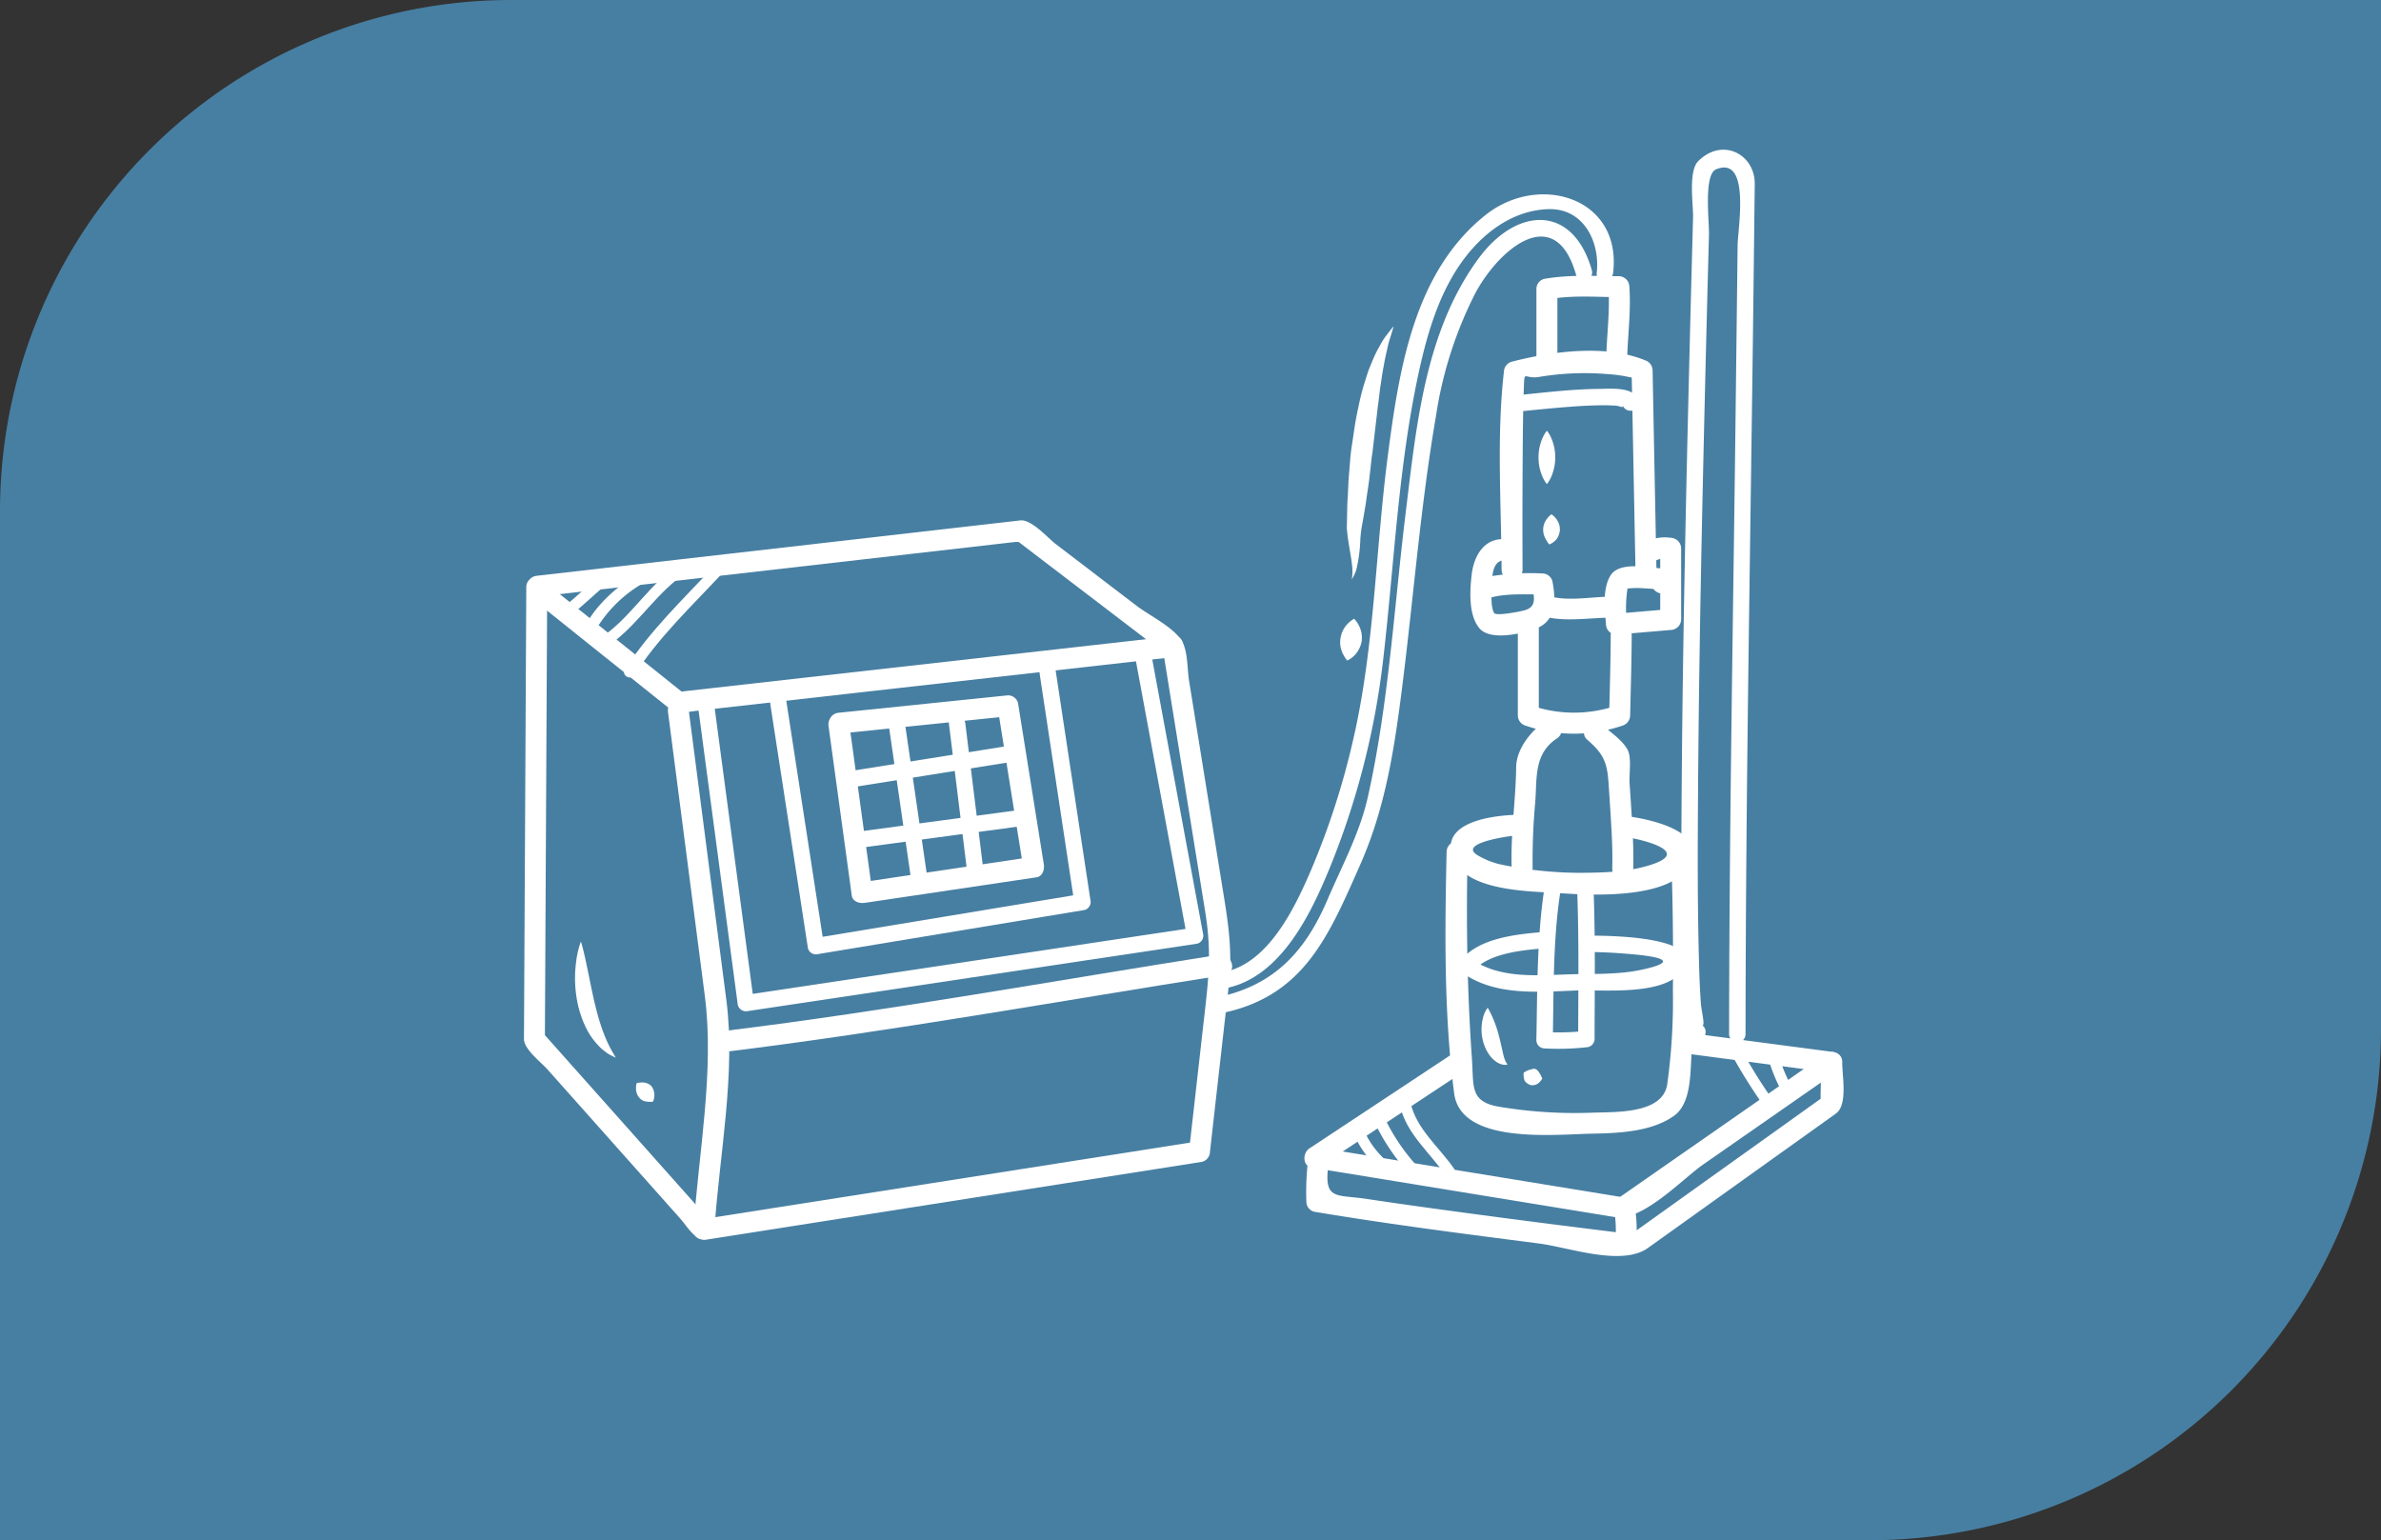 <svg xmlns="http://www.w3.org/2000/svg" width="354" height="229" viewBox="0 0 354 229">
  <rect x="0" y="0" width="354" height="229" fill="#333333" stroke="none"/>
  <g id="Grupo_108433" data-name="Grupo 108433" transform="translate(15749 3512)">
    <path id="Rectángulo_39644" data-name="Rectángulo 39644" d="M76,0H354a0,0,0,0,1,0,0V153a76,76,0,0,1-76,76H0a0,0,0,0,1,0,0V76A76,76,0,0,1,76,0Z" transform="translate(-15749 -3512)" fill="#477fa2"/>
    <g id="Grupo_108432" data-name="Grupo 108432">
      <g id="Grupo_108052" data-name="Grupo 108052" transform="translate(262.732 809.555)">
        <g id="Grupo_54020" data-name="Grupo 54020" transform="translate(-15933.83 -4244.191)">
          <path id="Trazado_45090" data-name="Trazado 45090" d="M96.329,1744.7q-.126,24.934-.256,49.869-.044,8.728-.09,17.454c-.006,1.507,2.577,3.483,3.432,4.445q5.267,5.91,10.526,11.823,4.655,5.225,9.306,10.454c.977,1.1,2.221,3.356,3.944,3.086l17.127-2.688q27.518-4.323,55.03-8.639l1.484-.234a1.582,1.582,0,0,0,1.145-1.5q1.392-12.322,2.79-24.643c.612-5.4-.12-9.594-1-15.022q-2.456-15.215-4.91-30.429c-.266-1.641-.163-4.3-1.03-5.783-1.225-2.09-4.87-3.85-6.727-5.266q-6.025-4.6-12.05-9.2c-1.128-.859-3.624-3.708-5.27-3.518l-18.544,2.124q-26.423,3.025-52.845,6.05c-.169.02-.341.041-.509.058-1.974.226-1.994,3.348,0,3.12q24.225-2.776,48.452-5.549l22.449-2.572c1.094-.125,1.064.213.405-.292q1.35,1.032,2.7,2.063l12.661,9.662,5.057,3.86c1.49,1.135,1.594,2.059,1.377.71q.671,4.154,1.34,8.313,2.47,15.29,4.936,30.583c1.025,6.35.5,10.058-.279,16.925q-.827,7.314-1.656,14.63-.221,1.937-.439,3.875c.082-.721,2-1.345.011-1.032l-51.877,8.143q-9.962,1.566-19.926,3.129c-1.629.255.589.344.579.334l-2.228-2.5q-4.654-5.227-9.307-10.457-4.948-5.554-9.895-11.113l-2.965-3.33c-1.178-1.324-.184.549-.183.066q.051-9.789.1-19.579.121-23.711.243-47.429A1.56,1.56,0,0,0,96.329,1744.7Z" transform="translate(-95.983 -1734.898)" fill="#fff"/>
        </g>
        <g id="Grupo_54021" data-name="Grupo 54021" transform="translate(-15933.22 -4235.172)">
          <path id="Trazado_45091" data-name="Trazado 45091" d="M97.043,1745.2l20.453,16.36c1.209.968,2.373.556,3.829.391q6.375-.72,12.748-1.436,29.162-3.287,58.326-6.572c1.975-.223,2-3.343,0-3.119q-27.437,3.091-54.869,6.183l-13.709,1.545-3.835.431c-1.614.183-.53.177-.286.374q-10.225-8.183-20.45-16.362c-1.554-1.242-3.775.949-2.206,2.206Z" transform="translate(-96.506 -1742.622)" fill="#fff"/>
        </g>
        <g id="Grupo_54022" data-name="Grupo 54022" transform="translate(-15912.438 -4217.229)">
          <path id="Trazado_45092" data-name="Trazado 45092" d="M114.319,1759.472l5.479,42.236c1.458,11.233-.948,23.473-1.683,34.752-.132,2.01,2.987,2,3.118,0,.718-11,3.191-23.137,1.771-34.085q-2.785-21.452-5.567-42.9c-.256-1.965-3.377-1.99-3.118,0Z" transform="translate(-114.304 -1757.989)" fill="#fff"/>
        </g>
        <g id="Grupo_54023" data-name="Grupo 54023" transform="translate(-15905.445 -4179.62)">
          <path id="Trazado_45093" data-name="Trazado 45093" d="M121.778,1804.656c24.842-3.05,49.569-7.545,74.293-11.428,1.982-.312,1.136-3.315-.829-3.008-24.447,3.84-48.9,8.3-73.464,11.316-1.969.243-1.993,3.362,0,3.12Z" transform="translate(-120.293 -1790.198)" fill="#fff"/>
        </g>
        <g id="Grupo_54024" data-name="Grupo 54024" transform="translate(-15897.213 -4222.826)">
          <path id="Trazado_45094" data-name="Trazado 45094" d="M127.359,1759.218q2.8,18.125,5.59,36.251a1.231,1.231,0,0,0,1.5.851l39.64-6.559a1.236,1.236,0,0,0,.851-1.5l-5.177-34.177c-.237-1.553-2.588-.891-2.354.648q2.589,17.089,5.179,34.18c.284-.5.569-1,.854-1.5q-19.822,3.281-39.64,6.559c.5.287,1,.57,1.5.855q-2.8-18.125-5.587-36.252c-.239-1.551-2.591-.89-2.354.649Z" transform="translate(-127.343 -1753.196)" fill="#fff"/>
        </g>
        <g id="Grupo_54025" data-name="Grupo 54025" transform="translate(-15908.045 -4225.585)">
          <path id="Trazado_45095" data-name="Trazado 45095" d="M183.118,1752.364q3.887,20.974,7.768,41.948c.285-.5.567-1,.854-1.5l-66.806,10.023,1.545,1.176q-2.981-22.359-5.96-44.72c-.2-1.535-2.648-1.555-2.44,0q2.981,22.362,5.959,44.72a1.255,1.255,0,0,0,1.545,1.177q33.4-5.013,66.806-10.022a1.234,1.234,0,0,0,.852-1.5q-3.887-20.976-7.768-41.949c-.287-1.545-2.639-.89-2.354.649Z" transform="translate(-118.066 -1750.833)" fill="#fff"/>
        </g>
        <g id="Grupo_54026" data-name="Grupo 54026" transform="translate(-15888.563 -4218.174)">
          <path id="Trazado_45096" data-name="Trazado 45096" d="M134.767,1761.748q1.725,12.6,3.453,25.2c.126.912,1.17,1.2,1.918,1.09l25.546-3.8c.9-.134,1.211-1.163,1.091-1.917q-1.92-12-3.839-23.994a1.537,1.537,0,0,0-1.5-1.146l-25.162,2.589c-1.979.2-2,3.324,0,3.119l25.094-2.583c-1.444.149-1.577-2.042-1.27-.12q.219,1.359.436,2.719.659,4.121,1.318,8.247.962,6,1.92,12,.545-.96,1.088-1.92-12.772,1.9-25.546,3.8l1.918,1.091q-1.727-12.6-3.454-25.2C137.5,1758.935,134.5,1759.783,134.767,1761.748Z" transform="translate(-134.75 -1757.18)" fill="#fff"/>
        </g>
        <g id="Grupo_54027" data-name="Grupo 54027" transform="translate(-15870.666 -4215.184)">
          <path id="Trazado_45097" data-name="Trazado 45097" d="M150.089,1760.9q1.382,11.221,2.761,22.44c.191,1.54,2.633,1.559,2.442,0q-1.382-11.22-2.763-22.44c-.189-1.542-2.632-1.56-2.44,0Z" transform="translate(-150.078 -1759.741)" fill="#fff"/>
        </g>
        <g id="Grupo_54028" data-name="Grupo 54028" transform="translate(-15879.604 -4215.23)">
          <path id="Trazado_45098" data-name="Trazado 45098" d="M142.439,1761.235q1.734,11.959,3.466,23.917c.227,1.553,2.577.89,2.354-.648q-1.732-11.961-3.466-23.918c-.225-1.553-2.576-.889-2.354.649Z" transform="translate(-142.424 -1759.701)" fill="#fff"/>
        </g>
        <g id="Grupo_54029" data-name="Grupo 54029" transform="translate(-15886.18 -4210.843)">
          <path id="Trazado_45099" data-name="Trazado 45099" d="M138.324,1769.742q12.266-1.958,24.535-3.913c1.552-.248.891-2.6-.648-2.353l-24.535,3.912c-1.549.248-.89,2.6.648,2.354Z" transform="translate(-136.792 -1763.459)" fill="#fff"/>
        </g>
        <g id="Grupo_54030" data-name="Grupo 54030" transform="translate(-15884.749 -4201.099)">
          <path id="Trazado_45100" data-name="Trazado 45100" d="M139.176,1777.365q11.567-1.554,23.131-3.107c1.535-.207,1.555-2.649,0-2.442q-11.567,1.556-23.131,3.107c-1.535.207-1.556,2.648,0,2.442Z" transform="translate(-138.017 -1771.803)" fill="#fff"/>
        </g>
        <g id="Grupo_54031" data-name="Grupo 54031" transform="translate(-15831.585 -4292.659)">
          <path id="Trazado_45101" data-name="Trazado 45101" d="M184.71,1811.57c8.7-1.054,13.421-10.792,16.372-17.988a117.885,117.885,0,0,0,8-31.327c1.625-14.131,2.221-28.377,5.239-42.317,1.324-6.106,3.212-12.514,7.154-17.476,3.015-3.8,7.252-6.757,12.2-6.873,5.25-.124,7.643,4.986,7.122,9.462-.181,1.561,2.261,1.544,2.442,0,1.3-11.207-11.025-14.892-18.948-8.608-10.695,8.479-12.883,23.032-14.552,35.8-1.834,14.029-1.959,28.442-5.158,42.257a114.491,114.491,0,0,1-6.305,19.473c-2.464,5.719-6.568,14.3-13.568,15.154-1.54.187-1.559,2.631,0,2.44Z" transform="translate(-183.548 -1693.39)" fill="#fff"/>
        </g>
        <g id="Grupo_54032" data-name="Grupo 54032" transform="translate(-15832.146 -4288.848)">
          <path id="Trazado_45102" data-name="Trazado 45102" d="M184.6,1814.68c12.634-2.34,16.344-11.4,21.083-22.1,3.844-8.679,5.152-17.569,6.332-26.973,1.659-13.246,2.694-26.582,4.954-39.747a59.791,59.791,0,0,1,5.844-18.295c3.534-6.622,11.9-13.714,15-2.739a1.222,1.222,0,0,0,2.354-.649c-2.818-9.945-11.211-9.511-16.892-1.755-7.94,10.836-9.21,24.825-10.8,37.762-1.721,14.054-2.527,28.376-5.615,42.22-1.2,5.382-3.866,10.29-6.022,15.334-3.371,7.883-8.188,12.975-16.9,14.587-1.545.287-.89,2.638.649,2.353Z" transform="translate(-183.068 -1696.654)" fill="#fff"/>
        </g>
        <g id="Grupo_54033" data-name="Grupo 54033" transform="translate(-15783.303 -4280.544)">
          <path id="Trazado_45103" data-name="Trazado 45103" d="M228.016,1716.775v-11.048q-.573.752-1.144,1.5c3.4-.6,6.859-.312,10.287-.287l-1.558-1.559c.27,3.808-.3,7.585-.346,11.392-.028,2.011,3.092,2.008,3.118,0,.05-3.807.615-7.584.347-11.392a1.589,1.589,0,0,0-1.561-1.56c-3.729-.026-7.422-.251-11.116.4a1.553,1.553,0,0,0-1.144,1.5v11.048a1.56,1.56,0,0,0,3.118,0Z" transform="translate(-224.898 -1703.765)" fill="#fff"/>
        </g>
        <g id="Grupo_54034" data-name="Grupo 54034" transform="translate(-15788.748 -4269.401)">
          <path id="Trazado_45104" data-name="Trazado 45104" d="M223.62,1745.9q-.039-8.6.02-17.211c.023-3.411.055-6.826.185-10.236.09-2.353.088-.828,2.435-1.287a40.715,40.715,0,0,1,9.864-.4,21,21,0,0,1,3.351.453c1.8.343.375-.294.365-.774.015.806.029,1.609.047,2.415q.095,4.927.191,9.857.166,8.593.333,17.18c.039,2.01,3.156,2.012,3.118,0q-.287-14.844-.576-29.69a1.618,1.618,0,0,0-1.144-1.5c-5.9-2.4-13.855-1.307-19.817.23a1.609,1.609,0,0,0-1.145,1.5c-1.1,9.654-.385,19.753-.344,29.459a1.56,1.56,0,0,0,3.119,0Z" transform="translate(-220.235 -1713.308)" fill="#fff"/>
        </g>
        <g id="Grupo_54035" data-name="Grupo 54035" transform="translate(-15793.119 -4241.395)">
          <path id="Trazado_45105" data-name="Trazado 45105" d="M221.883,1737.328c-3.288-.382-4.885,2.413-5.21,5.3-.27,2.383-.478,6.024,1.189,7.948,1.635,1.885,6.351.751,8.279.055,3.155-1.137,3.084-4.3,2.538-7.094a1.556,1.556,0,0,0-1.5-1.144,36.856,36.856,0,0,0-8.239.515c-1.952.481-1.124,3.488.828,3.008,2.3-.566,5.048-.388,7.411-.405l-1.5-1.144c.312,1.6.676,2.988-1.114,3.5-.68.195-4.251.89-4.537.416-.6-.988-.358-3.209-.334-4.347.032-1.571.215-3.723,2.2-3.491s1.972-2.888,0-3.119Z" transform="translate(-216.49 -1737.293)" fill="#fff"/>
        </g>
        <g id="Grupo_54036" data-name="Grupo 54036" transform="translate(-15773.142 -4241.646)">
          <path id="Trazado_45106" data-name="Trazado 45106" d="M241.206,1740.5a3.427,3.427,0,0,1,2.2-.248l-1.559-1.56v10.588l1.559-1.559-8.056.689q.779.779,1.559,1.559a19.565,19.565,0,0,1,.051-5.153c.111-.582-.43-.071.3-.168a12.408,12.408,0,0,1,2.1-.011c1.119.046,2.229.188,3.346.216l-1.345-2.345a3.329,3.329,0,0,1-.459.691c-1.19,1.624,1.518,3.177,2.691,1.572a3.213,3.213,0,0,0,.46-.69,1.577,1.577,0,0,0-1.347-2.346c-2.116-.051-6.846-1.274-8.251,1-1.22,1.98-.856,5.013-.673,7.229a1.575,1.575,0,0,0,1.559,1.56q4.03-.347,8.056-.69a1.589,1.589,0,0,0,1.561-1.559v-10.588a1.6,1.6,0,0,0-1.561-1.558,6.078,6.078,0,0,0-3.777.672c-1.777.941-.2,3.633,1.573,2.693Z" transform="translate(-233.6 -1737.079)" fill="#fff"/>
        </g>
        <g id="Grupo_54037" data-name="Grupo 54037" transform="translate(-15782.819 -4232.843)">
          <path id="Trazado_45107" data-name="Trazado 45107" d="M226.434,1747.681c3.056.645,6.3.082,9.39.056a1.561,1.561,0,0,0,0-3.12c-2.773.023-5.827.634-8.561.056-1.96-.413-2.8,2.592-.829,3.008Z" transform="translate(-225.311 -1744.617)" fill="#fff"/>
        </g>
        <g id="Grupo_54038" data-name="Grupo 54038" transform="translate(-15786.063 -4229.57)">
          <path id="Trazado_45108" data-name="Trazado 45108" d="M222.533,1748.929v12.891a1.585,1.585,0,0,0,1.144,1.5,22.251,22.251,0,0,0,14.409,0,1.608,1.608,0,0,0,1.144-1.5c.09-3.989.215-7.98.23-11.97a1.56,1.56,0,0,0-3.119,0c-.014,3.99-.139,7.981-.231,11.97.384-.5.765-1,1.147-1.5a19.488,19.488,0,0,1-12.751,0q.573.751,1.145,1.5v-12.891a1.56,1.56,0,0,0-3.119,0Z" transform="translate(-222.533 -1747.42)" fill="#fff"/>
        </g>
        <g id="Grupo_54039" data-name="Grupo 54039" transform="translate(-15787.008 -4214.709)">
          <path id="Trazado_45109" data-name="Trazado 45109" d="M226.893,1760.41c-2.217,1.464-4.437,4.233-4.471,6.914-.065,4.981-.834,9.929-.676,14.918.065,2,3.183,2.012,3.12,0a94.9,94.9,0,0,1,.4-9.777c.25-3.538-.194-7.122,3.2-9.363,1.671-1.1.11-3.8-1.573-2.693Z" transform="translate(-221.725 -1760.147)" fill="#fff"/>
        </g>
        <g id="Grupo_54040" data-name="Grupo 54040" transform="translate(-15776.23 -4214.134)">
          <path id="Trazado_45110" data-name="Trazado 45110" d="M231.474,1763.237c2.953,2.5,2.994,4.035,3.227,7.813s.558,7.544.459,11.339c-.051,2.013,3.069,2.006,3.12,0,.11-4.274-.286-8.524-.551-12.786-.086-1.4.377-3.789-.353-5.033-.79-1.35-2.514-2.54-3.7-3.538-1.527-1.29-3.743.9-2.207,2.2Z" transform="translate(-230.954 -1760.64)" fill="#fff"/>
        </g>
        <g id="Grupo_54041" data-name="Grupo 54041" transform="translate(-15796.054 -4200.392)">
          <path id="Trazado_45111" data-name="Trazado 45111" d="M223.147,1772.412c-3.3.177-10.657,1.134-8.9,6.225,1.8,5.209,11.642,5.106,15.9,5.4,4.685.322,16.22.95,19.26-3.973,3.09-5.006-5.336-6.894-8.5-7.362-1.965-.292-2.812,2.711-.827,3.007,2.173.321,9.709,2.074,3.878,4.048-3.406,1.152-7.169,1.238-10.731,1.262a58.571,58.571,0,0,1-11.52-1.183,11.63,11.63,0,0,1-3.668-1.4c-3.168-1.84,4.773-2.889,5.114-2.907,2-.109,2.01-3.228,0-3.118Z" transform="translate(-213.977 -1772.409)" fill="#fff"/>
        </g>
        <g id="Grupo_54042" data-name="Grupo 54042" transform="translate(-15796.822 -4196.654)">
          <path id="Trazado_45112" data-name="Trazado 45112" d="M213.488,1777.346c-.269,11.865-.41,24.153,1.124,35.939.995,7.639,14.972,6.08,20.462,5.978,3.953-.073,8.912-.267,12.241-2.67,2.582-1.865,2.38-6.413,2.595-9.214.771-10.029.429-20.22.063-30.263-.075-2-3.191-2.011-3.119,0q.382,10.42.276,20.854a90.323,90.323,0,0,1-.85,14.012c-.741,4.407-7.792,4.03-11.2,4.164a68.338,68.338,0,0,1-13.736-.878c-4.462-.738-3.8-3.021-4.095-7.169-.72-10.2-.869-20.529-.635-30.752.044-2.012-3.073-2.006-3.12,0Z" transform="translate(-213.319 -1775.61)" fill="#fff"/>
        </g>
        <g id="Grupo_54043" data-name="Grupo 54043" transform="translate(-15817.791 -4167.952)">
          <path id="Trazado_45113" data-name="Trazado 45113" d="M217.5,1803.183q-10.7,7.076-21.405,14.154c-1.01.668-1.067,2.614.372,2.85l45.032,7.353c4.129.676,10.015-5.63,13.123-7.8l19.92-13.869a1.574,1.574,0,0,0-.785-2.906l-20.947-2.762c-1.988-.262-1.964,2.858,0,3.119l20.947,2.761c-.264-.968-.524-1.936-.788-2.9q-8.875,6.178-17.748,12.358l-10.371,7.221q-1.373.958-2.749,1.913c.28-.193,1.556.076-.191-.209q-22.307-3.641-44.614-7.287.186,1.427.371,2.85l21.405-14.153c1.669-1.1.11-3.807-1.573-2.693Z" transform="translate(-195.361 -1800.191)" fill="#fff"/>
        </g>
        <g id="Grupo_54044" data-name="Grupo 54044" transform="translate(-15817.522 -4165.123)">
          <path id="Trazado_45114" data-name="Trazado 45114" d="M195.893,1818.438a39.624,39.624,0,0,0-.286,6.4,1.558,1.558,0,0,0,1.147,1.5c11.118,1.862,22.313,3.294,33.492,4.734,4.354.559,12.249,3.446,16.149.655q10.836-7.75,21.675-15.5,3.128-2.236,6.263-4.478c1.826-1.306.91-5.717.948-7.63.039-2.012-3.079-2.007-3.12,0q-.046,2.5-.1,5.008c-.037,1.887,1.529-.667-.072.478q-3.71,2.654-7.422,5.308-9.877,7.058-19.751,14.12c-1.651,1.182-.119.73-2.807.4q-5.885-.722-11.768-1.478-8.889-1.142-17.766-2.373-4.023-.561-8.037-1.163c-4.443-.662-6.291.256-5.542-5.154.271-1.966-2.732-2.813-3.008-.829Z" transform="translate(-195.591 -1802.614)" fill="#fff"/>
        </g>
        <g id="Grupo_54045" data-name="Grupo 54045" transform="translate(-15771.783 -4143.745)">
          <path id="Trazado_45115" data-name="Trazado 45115" d="M234.806,1822.872a22.306,22.306,0,0,1,.176,5.11,1.56,1.56,0,0,0,3.119,0,25.844,25.844,0,0,0-.287-5.939c-.438-1.963-3.442-1.13-3.008.829Z" transform="translate(-234.763 -1820.922)" fill="#fff"/>
        </g>
        <g id="Grupo_54046" data-name="Grupo 54046" transform="translate(-15794.857 -4182.968)">
          <path id="Trazado_45116" data-name="Trazado 45116" d="M227.253,1787.337c-3.941.348-9.224.912-11.911,4.156a1.247,1.247,0,0,0,.248,1.916c4.922,3.464,11.29,2.8,17,2.6,3.9-.133,12.712.788,15.517-2.769,4.2-5.333-11-5.363-13.258-5.386a1.221,1.221,0,0,0,0,2.44c1.98.02,3.956.148,5.927.323,3.722.329,7.4,1,1.526,2.285-3.685.808-7.5.59-11.236.718-4.841.164-10.09.6-14.245-2.32q.124.958.248,1.916c2.2-2.656,6.972-3.156,10.185-3.439,1.554-.138,1.567-2.581,0-2.443Z" transform="translate(-215.002 -1787.331)" fill="#fff"/>
        </g>
        <g id="Grupo_54047" data-name="Grupo 54047" transform="translate(-15783.31 -4191.034)">
          <path id="Trazado_45117" data-name="Trazado 45117" d="M226.144,1781.625c-1.189,7.383-1.094,15.433-1.252,22.938a1.234,1.234,0,0,0,1.22,1.22,37.743,37.743,0,0,0,6.215-.172,1.252,1.252,0,0,0,1.22-1.22c.012-7.6.139-15.195-.174-22.788a1.221,1.221,0,0,0-2.44,0v.519a1.221,1.221,0,0,0,2.44,0v-.519h-2.44c.313,7.593.188,15.19.174,22.788.408-.406.813-.814,1.22-1.221a37.319,37.319,0,0,1-6.215.173q.61.609,1.221,1.22c.149-7.26.014-15.149,1.164-22.29.248-1.538-2.1-2.2-2.354-.648Z" transform="translate(-224.892 -1780.424)" fill="#fff"/>
        </g>
        <g id="Grupo_54048" data-name="Grupo 54048" transform="translate(-15791.465 -4171.728)">
          <path id="Trazado_45118" data-name="Trazado 45118" d="M218.826,1796.957a13.665,13.665,0,0,1,.718,1.419,17.89,17.89,0,0,1,.99,2.91c.267,1.038.467,2.025.648,2.8.069.162.1.375.165.519s.113.319.183.42c.146.252.23.395.23.395a2.138,2.138,0,0,1-.487.029,2.538,2.538,0,0,1-1.213-.481,4.312,4.312,0,0,1-1.19-1.3,6.311,6.311,0,0,1-.741-1.757,6.809,6.809,0,0,1,0-3.442A3.967,3.967,0,0,1,218.826,1796.957Z" transform="translate(-217.907 -1796.957)" fill="#fff"/>
        </g>
        <g id="Grupo_54049" data-name="Grupo 54049" transform="translate(-15785.207 -4162.658)">
          <path id="Trazado_45119" data-name="Trazado 45119" d="M223.278,1805.321a2.94,2.94,0,0,1,.748-.391,1.761,1.761,0,0,1,.3-.085,1.7,1.7,0,0,0,.255-.078.543.543,0,0,1,.375-.014c.279.053.5.338.712.675a4.775,4.775,0,0,1,.369.757,2.129,2.129,0,0,1-.539.662,1.387,1.387,0,0,1-1.26.286,1.781,1.781,0,0,1-.627-.395.9.9,0,0,1-.286-.573A2.924,2.924,0,0,1,223.278,1805.321Z" transform="translate(-223.267 -1804.725)" fill="#fff"/>
        </g>
        <g id="Grupo_54050" data-name="Grupo 54050" transform="translate(-15786.363 -4263.762)">
          <path id="Trazado_45120" data-name="Trazado 45120" d="M223.444,1721.454c2.6-.263,5.2-.517,7.8-.7q2.058-.138,4.119-.153c.572-.006,1.143.022,1.714.053.759.042,1.22.509,1.067-.1a1.221,1.221,0,0,0,2.353-.649c-.531-2.125-4.2-1.751-5.771-1.74-3.769.028-7.54.466-11.287.844-1.549.158-1.564,2.6,0,2.441Z" transform="translate(-222.276 -1718.137)" fill="#fff"/>
        </g>
        <g id="Grupo_54051" data-name="Grupo 54051" transform="translate(-15782.984 -4257.521)">
          <path id="Trazado_45121" data-name="Trazado 45121" d="M226.411,1723.482a4.918,4.918,0,0,1,.71,1.24,7.284,7.284,0,0,1,0,5.459,4.949,4.949,0,0,1-.713,1.24,4.884,4.884,0,0,1-.712-1.24,6.983,6.983,0,0,1-.529-2.73,7.09,7.09,0,0,1,.53-2.729A4.981,4.981,0,0,1,226.411,1723.482Z" transform="translate(-225.17 -1723.482)" fill="#fff"/>
        </g>
        <g id="Grupo_54052" data-name="Grupo 54052" transform="translate(-15782.301 -4245.093)">
          <path id="Trazado_45122" data-name="Trazado 45122" d="M227,1734.126a3.147,3.147,0,0,1,.717.7,2.612,2.612,0,0,1,.529,1.6,3.015,3.015,0,0,1-.216.914,1.9,1.9,0,0,1-.517.734,2.267,2.267,0,0,1-.858.538,5.148,5.148,0,0,1-.538-.837,2.773,2.773,0,0,1-.356-1.432,2.629,2.629,0,0,1,.534-1.511A3.138,3.138,0,0,1,227,1734.126Z" transform="translate(-225.756 -1734.126)" fill="#fff"/>
        </g>
        <g id="Grupo_54053" data-name="Grupo 54053" transform="translate(-15926.241 -4181.567)">
          <path id="Trazado_45123" data-name="Trazado 45123" d="M103.359,1788.531s.1.292.232.8.308,1.224.487,2.08c.381,1.7.787,3.926,1.282,6.08.263,1.071.528,2.135.841,3.11a26.153,26.153,0,0,0,.982,2.632,17.03,17.03,0,0,0,.94,1.837c.266.44.415.719.415.719s-.277-.112-.76-.363a4.4,4.4,0,0,1-.813-.535,5.7,5.7,0,0,1-.955-.844,10.266,10.266,0,0,1-1.845-2.6,13,13,0,0,1-.7-1.643,16.2,16.2,0,0,1-.522-1.754,18.409,18.409,0,0,1-.283-6.593A12.975,12.975,0,0,1,103.359,1788.531Z" transform="translate(-102.482 -1788.531)" fill="#fff"/>
        </g>
        <g id="Grupo_54054" data-name="Grupo 54054" transform="translate(-15917.176 -4160.615)">
          <path id="Trazado_45124" data-name="Trazado 45124" d="M110.343,1806.581a2.916,2.916,0,0,1,.906-.1,1.814,1.814,0,0,1,1.269.517,2.163,2.163,0,0,1,.462,1.458,2.229,2.229,0,0,1-.221.886,4.1,4.1,0,0,1-.919-.026,1.487,1.487,0,0,1-1.071-.552,2.069,2.069,0,0,1-.369-.578,2.009,2.009,0,0,1-.147-.69A2.97,2.97,0,0,1,110.343,1806.581Z" transform="translate(-110.247 -1806.475)" fill="#fff"/>
        </g>
        <g id="Grupo_54055" data-name="Grupo 54055" transform="translate(-15811.488 -4273.058)">
          <path id="Trazado_45125" data-name="Trazado 45125" d="M207.718,1710.176s-.158.6-.48,1.615a15.432,15.432,0,0,0-.482,1.83c-.17.694-.343,1.465-.49,2.348-.176.864-.316,1.809-.461,2.814-.173.991-.249,2.067-.417,3.157-.258,2.222-.537,4.592-.814,6.962-.172,1.061-.283,2.352-.424,3.5-.117,1.177-.325,2.326-.476,3.446s-.348,2.19-.527,3.213c-.081.473-.2,1.082-.241,1.409-.068.5-.106.935-.138,1.357a22.72,22.72,0,0,1-.565,4.416,4.853,4.853,0,0,1-.485,1.182c-.14.252-.215.383-.215.383s.018-.152.051-.438a7.007,7.007,0,0,0,.02-1.2c-.058-1.04-.357-2.454-.631-4.292-.065-.479-.127-.977-.165-1.451a3.024,3.024,0,0,1-.019-.451l.007-.374c.006-.251.011-.506.016-.766.02-1.034.034-2.127.107-3.253s.088-2.292.2-3.469c.113-1.208.16-2.317.333-3.637.18-1.191.358-2.383.535-3.558s.441-2.335.676-3.457a33.111,33.111,0,0,1,.865-3.209c.159-.5.315-1,.468-1.471.191-.464.378-.912.555-1.343a15.794,15.794,0,0,1,1.12-2.3,9.536,9.536,0,0,1,1.035-1.641C207.324,1710.649,207.718,1710.176,207.718,1710.176Z" transform="translate(-200.759 -1710.176)" fill="#fff"/>
        </g>
        <g id="Grupo_54056" data-name="Grupo 54056" transform="translate(-15812.482 -4229.559)">
          <path id="Trazado_45126" data-name="Trazado 45126" d="M201.991,1747.43a3.172,3.172,0,0,1,.271.319,4.546,4.546,0,0,1,.492.8,3.966,3.966,0,0,1,.347,2.247,4.022,4.022,0,0,1-1.066,2.085,3.98,3.98,0,0,1-.722.574,2.578,2.578,0,0,1-.356.19,3.263,3.263,0,0,1-.257-.343,5.275,5.275,0,0,1-.46-.827,3.737,3.737,0,0,1-.274-2.177,3.923,3.923,0,0,1,.977-2.036,4.575,4.575,0,0,1,.7-.613A2.937,2.937,0,0,1,201.991,1747.43Z" transform="translate(-199.908 -1747.43)" fill="#fff"/>
        </g>
        <g id="Grupo_54057" data-name="Grupo 54057" transform="translate(-15927.943 -4236.197)">
          <path id="Trazado_45127" data-name="Trazado 45127" d="M102.452,1747.578c1.777-1.437,3.4-3.047,5.179-4.487.815-.661-.343-1.805-1.149-1.149-1.775,1.437-3.4,3.047-5.179,4.487-.815.661.343,1.805,1.149,1.149Z" transform="translate(-101.025 -1741.745)" fill="#fff"/>
        </g>
        <g id="Grupo_54058" data-name="Grupo 54058" transform="translate(-15925.119 -4236.261)">
          <path id="Trazado_45128" data-name="Trazado 45128" d="M104.936,1750.875a19.517,19.517,0,0,1,7.3-7.649c.88-.563.065-1.971-.821-1.4-3.181,2.036-6.247,4.771-7.888,8.233-.447.942.956,1.768,1.406.82Z" transform="translate(-103.444 -1741.69)" fill="#fff"/>
        </g>
        <g id="Grupo_54059" data-name="Grupo 54059" transform="translate(-15922.694 -4236.546)">
          <path id="Trazado_45129" data-name="Trazado 45129" d="M106.713,1752.588c3.971-2.648,6.531-6.774,10.175-9.793.808-.668-.348-1.813-1.15-1.149-3.53,2.924-6,6.976-9.846,9.54-.87.578-.055,1.989.821,1.4Z" transform="translate(-105.521 -1741.445)" fill="#fff"/>
        </g>
        <g id="Grupo_54060" data-name="Grupo 54060" transform="translate(-15918.951 -4237.635)">
          <path id="Trazado_45130" data-name="Trazado 45130" d="M110.265,1756.943c3.613-5.6,8.464-10.187,12.99-15.028.717-.763-.431-1.917-1.149-1.149-4.624,4.944-9.556,9.634-13.247,15.356-.571.884.84,1.7,1.406.821Z" transform="translate(-108.726 -1740.513)" fill="#fff"/>
        </g>
        <g id="Grupo_54061" data-name="Grupo 54061" transform="translate(-15810.557 -4154.013)">
          <path id="Trazado_45131" data-name="Trazado 45131" d="M201.622,1813.1a15.048,15.048,0,0,0,3.316,4.847c.736.749,1.886-.4,1.149-1.15a13.108,13.108,0,0,1-2.9-4.129c-.395-.955-1.969-.538-1.567.432Z" transform="translate(-201.557 -1812.129)" fill="#fff"/>
        </g>
        <g id="Grupo_54062" data-name="Grupo 54062" transform="translate(-15807.398 -4155.806)">
          <path id="Trazado_45132" data-name="Trazado 45132" d="M204.358,1811.825a31.068,31.068,0,0,0,5.306,7.76c.732.753,1.881-.4,1.149-1.149a29.843,29.843,0,0,1-5.052-7.431c-.473-.937-1.875-.112-1.4.82Z" transform="translate(-204.262 -1810.593)" fill="#fff"/>
        </g>
        <g id="Grupo_54063" data-name="Grupo 54063" transform="translate(-15803.608 -4158.202)">
          <path id="Trazado_45133" data-name="Trazado 45133" d="M207.53,1809.557c.912,4.126,4.331,6.872,6.64,10.209.592.857,2,.043,1.4-.821-2.209-3.2-5.6-5.879-6.477-9.819-.225-1.024-1.794-.59-1.566.431Z" transform="translate(-207.508 -1808.541)" fill="#fff"/>
        </g>
        <g id="Grupo_54064" data-name="Grupo 54064" transform="translate(-15748.725 -4164.754)">
          <path id="Trazado_45134" data-name="Trazado 45134" d="M254.543,1803.939a23.328,23.328,0,0,0,1.806,4.338c.469.939,1.872.115,1.406-.821a21.249,21.249,0,0,1-1.645-3.948.813.813,0,0,0-1.567.431Z" transform="translate(-254.511 -1802.93)" fill="#fff"/>
        </g>
        <g id="Grupo_54065" data-name="Grupo 54065" transform="translate(-15753.925 -4165.092)">
          <path id="Trazado_45135" data-name="Trazado 45135" d="M250.191,1803.838a77.94,77.94,0,0,0,4.271,6.722c.659.816,1.8-.342,1.149-1.149a74.262,74.262,0,0,1-4.016-6.4c-.57-.875-1.977-.062-1.4.822Z" transform="translate(-250.057 -1802.641)" fill="#fff"/>
        </g>
        <g id="Grupo_54066" data-name="Grupo 54066" transform="translate(-15761.755 -4299.298)">
          <path id="Trazado_45136" data-name="Trazado 45136" d="M246.421,1817.845c.546.391-.076-2.1-.152-3.1-.209-2.7-.272-5.417-.337-8.125-.19-8.038-.147-16.082-.091-24.12.138-19.827.564-39.652,1.039-59.474q.271-11.341.58-22.683c.053-1.934-.822-8.95,1.06-9.72,5.167-2.116,3.225,8.834,3.2,11.292q-.151,12.759-.306,25.522c-.367,30.6-.941,61.206-.96,91.808a1.222,1.222,0,0,0,2.443,0c.02-36.477.73-72.96,1.168-109.433q.1-8.5.2-17c.046-4.426-4.8-7.007-8.406-3.4-1.513,1.513-.717,6.546-.765,8.364q-.289,10.5-.548,21c-.543,21.981-1.019,43.966-1.157,65.956-.053,8.482-.082,16.974.207,25.454.078,2.216-.589,8.215,1.6,9.771,1.286.914,2.5-1.2,1.232-2.107Z" transform="translate(-243.352 -1687.704)" fill="#fff"/>
        </g>
      </g>
    </g>
  </g>
</svg>
